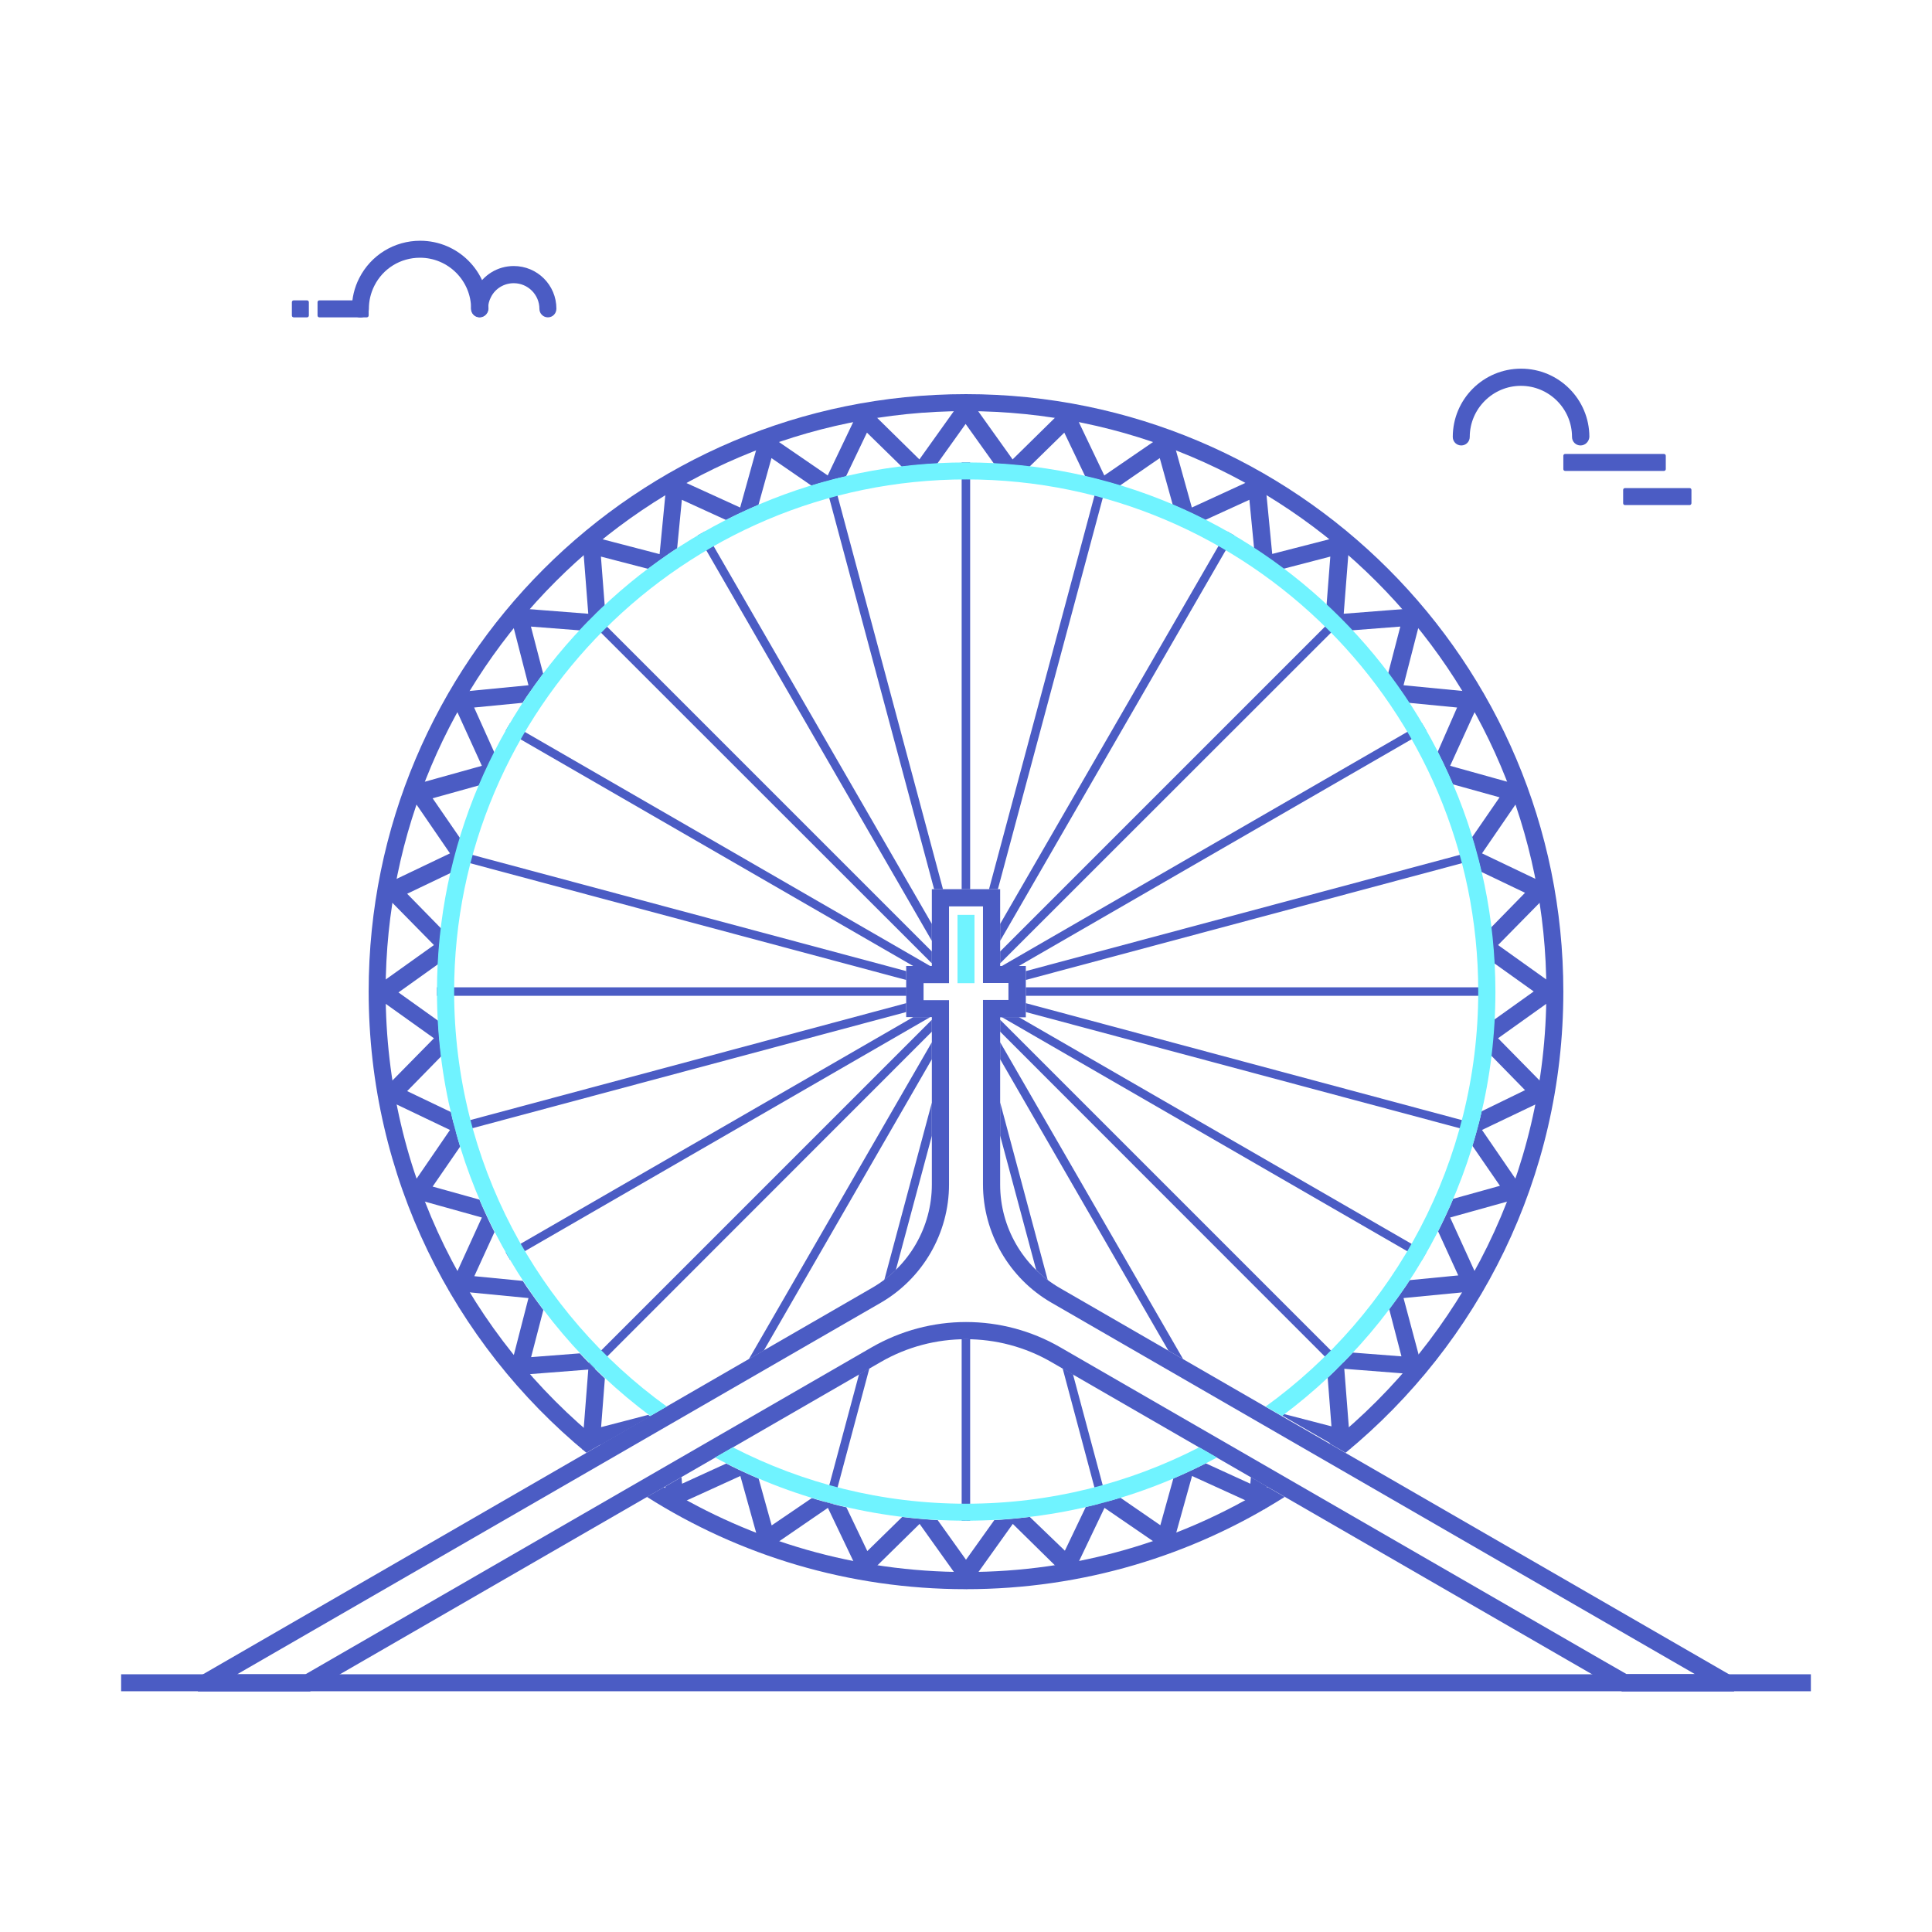 <?xml version="1.0" encoding="utf-8"?>
<!-- Generator: Adobe Illustrator 21.0.0, SVG Export Plug-In . SVG Version: 6.00 Build 0)  -->
<svg version="1.1" id="图层_1" xmlns="http://www.w3.org/2000/svg" xmlns:xlink="http://www.w3.org/1999/xlink" x="0px" y="0px"
	 viewBox="0 0 1024 1024" style="enable-background:new 0 0 1024 1024;" xml:space="preserve">
<style type="text/css">
	.st0{fill:#4B5CC4;}
	.st1{fill:#70F3FF;}
</style>
<g>
	<g>
		<rect x="64.2" y="887.4" class="st0" width="895.6" height="9"/>
	</g>
	<g>
		<g>
			<path class="st0" d="M521,480.3V512v9h9h4.5v9h-4.5h-9v9v88.7c0,25.8,13.9,49.8,36.2,62.7l341.1,196.9h-36.2l-13.6-7.8L561.8,714
				c-15.1-8.7-32.3-13.3-49.8-13.3c-17.4,0-34.6,4.6-49.8,13.3L175.4,879.6l-13.5,7.8h-36.2l341.1-196.9
				c22.3-12.9,36.2-36.9,36.2-62.7v-88.7v-9h-9h-4.5v-9h4.5h9v-9v-31.7H521 M530.1,471.3h-36.2V512h-13.6v27.1h13.6v88.7
				c0,22.6-12.1,43.5-31.7,54.8L107.6,887.4l-2.7,1.6l0,7.5h59.4l15.7-9l286.8-165.6c14-8.1,29.6-12.1,45.2-12.1s31.2,4,45.2,12.1
				l286.8,165.6l15.7,9h59.4l0-7.5l-2.7-1.6L561.8,682.7c-19.6-11.3-31.7-32.2-31.7-54.8v-88.7h13.6V512h-13.6V471.3L530.1,471.3z"
				/>
		</g>
	</g>
	<g>
		<g>
			<path class="st0" d="M639.1,775.6c-2.2,1.1-4.3,2.2-6.5,3.2c-1.4,0.6-2.7,1.3-4.1,1.9c-2.2,1-4.4,2-6.6,2.9l-6.9,24.8l-21.2-14.6
				c-2.3,0.7-4.6,1.4-6.9,2c-1.4,0.4-2.9,0.8-4.4,1.2c-2.3,0.6-4.6,1.2-7,1.7l-11.1,23.2L545.8,804c-2.4,0.3-4.7,0.5-7.1,0.8
				c-1.5,0.1-3.1,0.3-4.6,0.4c-2.4,0.2-4.7,0.4-7.1,0.5l-15,21l-15-21c-2.4-0.1-4.8-0.3-7.1-0.5c-1.5-0.1-3.1-0.3-4.6-0.4
				c-2.4-0.2-4.7-0.5-7.1-0.8l-18.5,18.1l-11.1-23.2c-2.4-0.5-4.7-1.1-7-1.7c-1.5-0.4-3-0.8-4.4-1.2c-2.4-0.6-4.6-1.3-6.9-2
				L409,808.5l-6.9-24.8c-2.3-1-4.5-1.9-6.6-2.9c-1.4-0.6-2.8-1.3-4.1-1.9c-2.2-1-4.3-2.1-6.5-3.2l-23.4,10.7l-0.3-3.5l-8.6,5
				l1.2,12l38.6-17.6l11.4,40.9l35-24l18.3,38.3l30.3-29.8l24.7,34.6l24.7-34.6l30.3,29.8l18.3-38.3l35,24l11.4-40.9l38.6,17.6
				l1.2-12l-8.6-5l-0.3,3.5L639.1,775.6L639.1,775.6z"/>
		</g>
		<g>
			<path class="st0" d="M512,208.9l-24.7,34.6L457,213.7L438.7,252l-35-24L392.3,269l-38.6-17.6l-4.1,42.3L308.5,283l3.3,42.3
				l-42.3-3.3l10.6,41.2l-42.3,4.1l17.6,38.6l-40.9,11.4l24,35l-38.3,18.3l29.8,30.3l-34.6,24.7l34.6,24.7l-29.8,30.3l38.3,18.3
				l-24,35l40.9,11.4l-17.6,38.6l42.3,4.1l-10.6,41.2l42.3-3.3l-3.3,42.3l10.5-2.7l25.7-14.8c-0.4-0.2-0.8-0.5-1.1-0.8l-25,6.5
				l2-25.8c-1.7-1.6-3.4-3.3-5.1-4.9c-1.1-1.1-2.2-2.2-3.3-3.3c-1.7-1.7-3.3-3.4-4.9-5.1l-25.8,2l6.5-25c-1.4-1.9-2.8-3.8-4.2-5.7
				c-0.9-1.3-1.8-2.5-2.7-3.8c-1.4-1.9-2.7-3.9-4-5.9l-25.7-2.5l10.7-23.4c-1.1-2.2-2.2-4.3-3.2-6.5c-0.6-1.4-1.3-2.7-1.9-4.1
				c-1-2.2-2-4.4-2.9-6.6l-24.8-6.9l14.6-21.2c-0.7-2.3-1.4-4.6-2-6.9c-0.4-1.4-0.8-2.9-1.2-4.4c-0.6-2.3-1.2-4.6-1.7-7l-23.2-11.1
				l18.1-18.5c-0.3-2.4-0.5-4.7-0.8-7.1c-0.1-1.5-0.3-3.1-0.4-4.6c-0.2-2.4-0.4-4.7-0.5-7.1l-21-15l21-15c0.1-2.4,0.3-4.8,0.5-7.1
				c0.1-1.5,0.3-3.1,0.4-4.6c0.2-2.4,0.5-4.7,0.8-7.1l-18.1-18.5l23.2-11.1c0.5-2.4,1.1-4.7,1.7-7c0.4-1.5,0.8-3,1.2-4.4
				c0.6-2.4,1.3-4.6,2-6.9l-14.6-21.2l24.8-6.9c0.9-2.3,1.9-4.5,2.9-6.6c0.6-1.4,1.3-2.8,1.9-4.1c1-2.2,2.1-4.3,3.2-6.5L251.3,375
				l25.7-2.5c1.3-2,2.6-4,4-5.9c0.9-1.3,1.8-2.5,2.7-3.8c1.4-1.9,2.8-3.8,4.2-5.7l-6.5-25l25.8,2c1.6-1.7,3.3-3.4,4.9-5.1
				c1.1-1.1,2.2-2.2,3.3-3.3c1.7-1.7,3.4-3.3,5.1-4.9l-2-25.8l25,6.5c1.9-1.4,3.8-2.8,5.7-4.2c1.3-0.9,2.5-1.8,3.8-2.7
				c1.9-1.4,3.9-2.7,5.9-4l2.5-25.7l23.4,10.7c2.2-1.1,4.3-2.2,6.5-3.2c1.4-0.6,2.7-1.3,4.1-1.9c2.2-1,4.4-2,6.6-2.9l6.9-24.8
				l21.2,14.6c2.3-0.7,4.6-1.4,6.9-2c1.4-0.4,2.9-0.8,4.4-1.2c2.3-0.6,4.6-1.2,7-1.7l11.1-23.2l18.5,18.1c2.4-0.3,4.7-0.5,7.1-0.8
				c1.5-0.1,3.1-0.3,4.6-0.4c2.4-0.2,4.7-0.4,7.1-0.5l15-21l15,21c2.4,0.1,4.8,0.3,7.1,0.5c1.5,0.1,3.1,0.3,4.6,0.4
				c2.4,0.2,4.7,0.5,7.1,0.8l18.5-18.1l11.1,23.2c2.4,0.5,4.7,1.1,7,1.7c1.5,0.4,3,0.8,4.4,1.2c2.4,0.6,4.6,1.3,6.9,2l21.2-14.6
				l6.9,24.8c2.3,0.9,4.5,1.9,6.6,2.9c1.4,0.6,2.8,1.3,4.1,1.9c2.2,1,4.3,2.1,6.5,3.2l23.4-10.7l2.5,25.7c2,1.3,4,2.6,5.9,4
				c1.3,0.9,2.5,1.8,3.8,2.7c1.9,1.4,3.8,2.8,5.7,4.2l25-6.5l-2,25.8c1.7,1.6,3.4,3.3,5.1,4.9c1.1,1.1,2.2,2.2,3.3,3.3
				c1.7,1.7,3.3,3.4,4.9,5.1l25.8-2l-6.5,25c1.4,1.9,2.8,3.8,4.2,5.7c0.9,1.3,1.8,2.5,2.7,3.8c1.4,1.9,2.7,3.9,4,5.9l25.7,2.5
				L762,398.5c1.1,2.2,2.2,4.3,3.2,6.5c0.6,1.4,1.3,2.7,1.9,4.1c1,2.2,2,4.4,2.9,6.6l24.8,6.9l-14.6,21.2c0.7,2.3,1.4,4.6,2,6.9
				c0.4,1.4,0.8,2.9,1.2,4.4c0.6,2.3,1.2,4.6,1.7,7l23.2,11.1l-18.1,18.5c0.3,2.4,0.5,4.7,0.8,7.1c0.1,1.5,0.3,3.1,0.4,4.6
				c0.2,2.4,0.4,4.7,0.5,7.1l21,15l-21,15c-0.1,2.4-0.3,4.8-0.5,7.1c-0.1,1.5-0.3,3.1-0.4,4.6c-0.2,2.4-0.5,4.7-0.8,7.1l18.1,18.5
				L785.3,589c-0.5,2.4-1.1,4.7-1.7,7c-0.4,1.5-0.8,3-1.2,4.4c-0.6,2.4-1.3,4.6-2,6.9l14.6,21.2l-24.8,6.9c-0.9,2.3-1.9,4.5-2.9,6.6
				c-0.6,1.4-1.3,2.8-1.9,4.1c-1,2.2-2.1,4.3-3.2,6.5l10.7,23.4l-25.7,2.5c-1.3,2-2.6,4-4,5.9c-0.9,1.3-1.8,2.5-2.7,3.8
				c-1.4,1.9-2.8,3.8-4.2,5.7l6.5,25l-25.8-2c-1.6,1.7-3.3,3.4-4.9,5.1c-1.1,1.1-2.2,2.2-3.3,3.3c-1.7,1.7-3.4,3.3-5.1,4.9l2,25.8
				l-25-6.5c-0.4,0.3-0.8,0.6-1.1,0.8l25.7,14.8l10.5,2.7l-3.3-42.3l42.3,3.3L743.9,688l42.3-4.1l-17.6-38.6l40.9-11.4l-24-35
				l38.3-18.3l-29.8-30.3l34.6-24.7l-34.6-24.7l29.8-30.3l-38.3-18.3l24-35l-40.9-11.4l17.6-38.6l-42.3-4.1l10.6-41.2l-42.3,3.3
				l3.3-42.3l-41.2,10.6l-4.1-42.3L631.7,269L620.3,228l-35,24L567,213.7l-30.3,29.8L512,208.9L512,208.9z"/>
		</g>
	</g>
	<g>
		<g>
			<g>
				<rect x="509.7" y="245.1" class="st0" width="4.5" height="226.2"/>
			</g>
			<g>
				<path class="st0" d="M509.7,709.8c1.5,0,3,0,4.5,0V806h-4.5V709.8z"/>
			</g>
		</g>
		<g>
			<g>
				<polygon class="st0" points="441.6,254.1 499.8,471.3 495.1,471.3 437.2,255.3 				"/>
			</g>
			<g>
				<path class="st0" d="M555.3,678.4c-2.2-1.6-4.2-3.4-6.1-5.3l-19.1-71.2v-17.6L555.3,678.4z"/>
			</g>
			<g>
				<polygon class="st0" points="586.8,795.9 582.4,797.1 563.2,725.2 568.7,728.4 				"/>
			</g>
		</g>
		<g>
			<g>
				<polygon class="st0" points="373.7,281.6 493.9,489.7 493.9,498.7 369.8,283.8 				"/>
			</g>
			<g>
				<polygon class="st0" points="627.1,720.4 619.3,715.9 530.1,561.4 530.1,552.4 				"/>
			</g>
		</g>
		<g>
			<g>
				<polygon class="st0" points="315.3,325.7 493.9,504.3 493.9,510.6 312.1,328.9 				"/>
			</g>
			<g>
				<polygon class="st0" points="711.9,722.3 708.7,725.5 530.1,546.8 530.1,540.5 				"/>
			</g>
		</g>
		<g>
			<g>
				<polygon class="st0" points="270.3,383.4 493,512 484,512 268,387.3 				"/>
			</g>
			<g>
				<polygon class="st0" points="756,663.8 753.7,667.7 531,539.1 540,539.1 				"/>
			</g>
		</g>
		<g>
			<g>
				<polygon class="st0" points="241.7,450.8 480.3,514.7 480.3,519.4 240.5,455.2 				"/>
			</g>
			<g>
				<polygon class="st0" points="783.5,596 782.3,600.3 543.7,536.4 543.7,531.7 				"/>
			</g>
		</g>
		<g>
			<g>
				<rect x="231.6" y="523.3" class="st0" width="248.8" height="4.5"/>
			</g>
			<g>
				<rect x="543.7" y="523.3" class="st0" width="248.8" height="4.5"/>
			</g>
		</g>
		<g>
			<g>
				<polygon class="st0" points="240.5,596 480.3,531.7 480.3,536.4 241.7,600.3 				"/>
			</g>
			<g>
				<polygon class="st0" points="783.5,455.2 543.7,519.4 543.7,514.7 782.3,450.8 				"/>
			</g>
		</g>
		<g>
			<g>
				<polygon class="st0" points="484,539.1 493,539.1 270.3,667.7 268,663.8 				"/>
			</g>
			<g>
				<polygon class="st0" points="756,387.3 540,512 531,512 753.7,383.4 				"/>
			</g>
		</g>
		<g>
			<g>
				<polygon class="st0" points="312.1,722.3 493.9,540.5 493.9,546.8 315.3,725.5 				"/>
			</g>
			<g>
				<polygon class="st0" points="711.9,328.9 530.1,510.6 530.1,504.3 708.7,325.7 				"/>
			</g>
		</g>
		<g>
			<g>
				<polygon class="st0" points="396.9,720.4 493.9,552.4 493.9,561.4 404.8,715.9 404.7,715.9 				"/>
			</g>
			<g>
				<polygon class="st0" points="654.2,283.8 530.1,498.7 530.1,489.7 650.3,281.6 				"/>
			</g>
		</g>
		<g>
			<g>
				<polygon class="st0" points="460.8,725.2 441.6,797.1 437.2,795.9 455.3,728.4 455.3,728.4 				"/>
			</g>
			<g>
				<path class="st0" d="M468.7,678.4l25.2-94v17.6l-19.1,71.2C472.9,675,470.9,676.7,468.7,678.4z"/>
			</g>
			<g>
				<polygon class="st0" points="586.8,255.3 528.9,471.3 524.2,471.3 582.4,254.1 				"/>
			</g>
		</g>
	</g>
	<g>
		<g>
			<g>
				<path class="st0" d="M512,208.9c-174.9,0-316.6,141.8-316.6,316.6c0,98.5,45,186.5,115.4,244.5l8.5-4.9
					c-70.1-56.4-114.9-142.8-114.9-239.6c0-169.6,138-307.6,307.6-307.6s307.6,138,307.6,307.6c0,96.8-44.9,183.2-114.9,239.6
					l8.5,4.9C783.7,712,828.6,624,828.6,525.6C828.6,350.7,686.9,208.9,512,208.9z M512,833.2c-58.6,0-113.4-16.5-160.1-45l-9,5.2
					c48.9,31,106.9,48.9,169,48.9s120.1-17.9,169-48.9l-9-5.2C625.4,816.7,570.6,833.2,512,833.2z"/>
			</g>
		</g>
		<g>
			<g>
				<path class="st1" d="M635.6,767.1C598.5,786.2,556.5,797,512,797s-86.5-10.8-123.6-29.9l-9.4,5.4c39.6,21.4,84.9,33.5,133,33.5
					s93.5-12.1,133-33.5L635.6,767.1z M512,245.1c-154.9,0-280.4,125.6-280.4,280.4c0,92.1,44.5,173.9,113.1,225l8.7-5
					c-68.3-49.3-112.7-129.6-112.7-220c0-149.6,121.8-271.4,271.4-271.4s271.4,121.8,271.4,271.4c0,90.4-44.5,170.7-112.7,220l8.7,5
					c68.6-51.1,113.1-132.8,113.1-225C792.4,370.7,666.9,245.1,512,245.1z"/>
			</g>
		</g>
	</g>
	<g>
		<path class="st0" d="M837.7,236.1c-2.5,0-4.5-2-4.5-4.5c0-15-12.2-27.1-27.1-27.1s-27.1,12.2-27.1,27.1c0,2.5-2,4.5-4.5,4.5
			s-4.5-2-4.5-4.5c0-20,16.2-36.2,36.2-36.2s36.2,16.2,36.2,36.2C842.2,234.1,840.2,236.1,837.7,236.1z"/>
	</g>
	<g>
		<path class="st0" d="M881.9,249.6h-52.3c-0.6,0-1-0.4-1-1v-7c0-0.6,0.4-1,1-1h52.3c0.6,0,1,0.4,1,1v7
			C882.9,249.2,882.5,249.6,881.9,249.6z"/>
	</g>
	<g>
		<path class="st0" d="M895.5,267.7h-34.2c-0.6,0-1-0.4-1-1v-7c0-0.6,0.4-1,1-1h34.2c0.6,0,1,0.4,1,1v7
			C896.5,267.3,896,267.7,895.5,267.7z"/>
	</g>
	<g>
		<g>
			<path class="st0" d="M254.2,168.2c-2.5,0-4.5-2-4.5-4.5c0-15-12.2-27.1-27.1-27.1c-10.3,0-19.6,5.7-24.2,14.9
				c-1.9,3.8-2.9,7.9-2.9,12.3c0,2.5-2,4.5-4.5,4.5s-4.5-2-4.5-4.5c0-5.8,1.3-11.3,3.9-16.4c6.2-12.2,18.6-19.8,32.3-19.8
				c20,0,36.2,16.2,36.2,36.2C258.7,166.2,256.7,168.2,254.2,168.2z"/>
		</g>
		<g>
			<path class="st0" d="M290.4,168.2c-2.5,0-4.5-2-4.5-4.5c0-7.5-6.1-13.6-13.6-13.6c-5.1,0-9.8,2.8-12.1,7.4c-1,1.9-1.5,4-1.5,6.1
				c0,2.5-2,4.5-4.5,4.5s-4.5-2-4.5-4.5c0-3.5,0.8-7.1,2.4-10.2c3.9-7.6,11.6-12.4,20.2-12.4c12.5,0,22.6,10.1,22.6,22.6
				C294.9,166.2,292.9,168.2,290.4,168.2z"/>
		</g>
		<g>
			<path class="st0" d="M194.4,168.2h-25.1c-0.6,0-1-0.4-1-1v-7c0-0.6,0.4-1,1-1h25.1c0.6,0,1,0.4,1,1v7
				C195.4,167.8,194.9,168.2,194.4,168.2z"/>
		</g>
		<g>
			<path class="st0" d="M162.7,168.2h-7c-0.6,0-1-0.4-1-1v-7c0-0.6,0.4-1,1-1h7c0.6,0,1,0.4,1,1v7
				C163.7,167.8,163.3,168.2,162.7,168.2z"/>
		</g>
	</g>
	<g>
		<rect x="507.5" y="484.9" class="st1" width="9" height="36.2"/>
	</g>
</g>
</svg>
